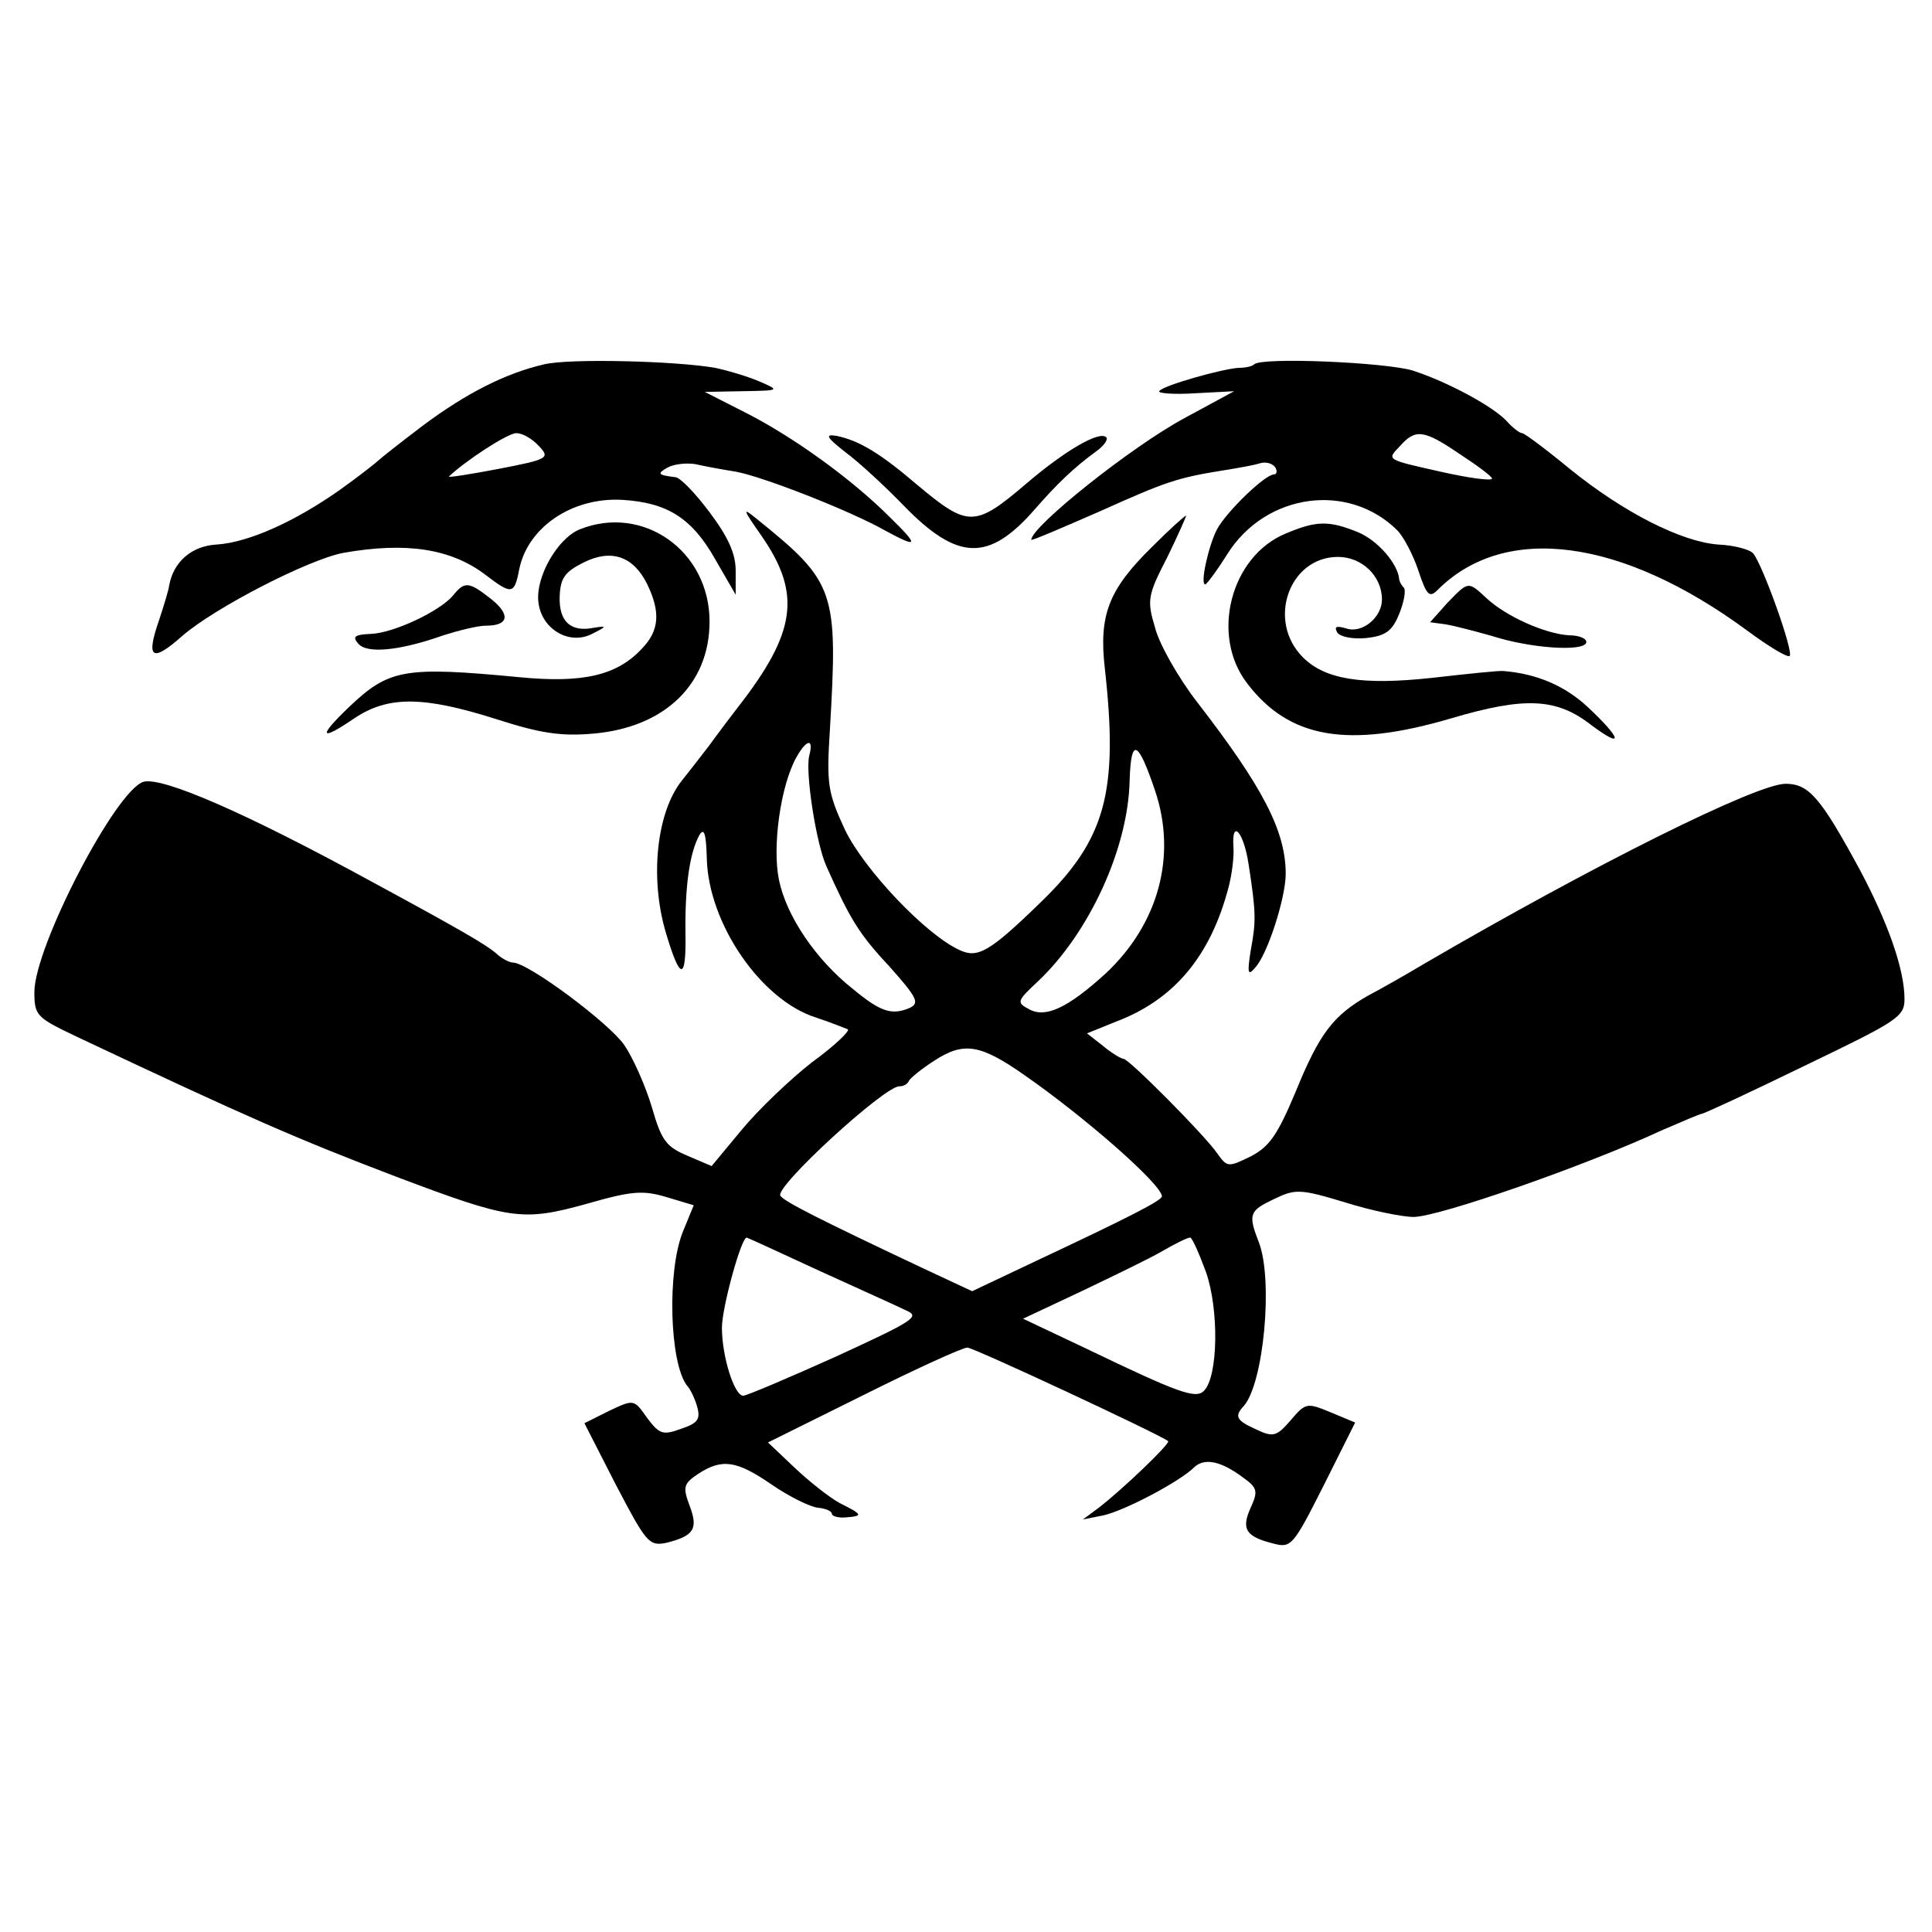<?xml version="1.0" standalone="no"?>
<!DOCTYPE svg PUBLIC "-//W3C//DTD SVG 20010904//EN"
 "http://www.w3.org/TR/2001/REC-SVG-20010904/DTD/svg10.dtd">
<svg version="1.0" xmlns="http://www.w3.org/2000/svg"
 width="281pt" height="281pt" viewBox="0 0 281 281"
 preserveAspectRatio="xMidYMid meet">
<g transform="translate(0,281) scale(0.1,-0.1)"
fill="#000000" stroke="none">
<path d="M791 2280 c-56 -13 -113 -42 -176 -89 -33 -25 -62 -48 -65 -51 -3 -3
-27 -22 -55 -42 -65 -46 -133 -77 -180 -80 -36 -2 -63 -25 -69 -60 -1 -7 -8
-30 -15 -51 -19 -55 -10 -61 34 -22 47 41 185 112 235 121 91 16 156 6 206
-32 38 -29 42 -29 49 7 12 62 77 106 150 102 65 -4 101 -26 135 -86 l30 -52 0
35 c0 25 -11 49 -38 85 -21 28 -43 51 -50 51 -25 3 -27 5 -11 14 9 5 27 7 40
5 13 -3 40 -8 59 -11 39 -7 167 -57 218 -86 48 -26 49 -22 6 20 -56 56 -141
117 -210 152 l-59 30 55 1 c54 1 55 1 25 14 -16 7 -46 16 -65 20 -57 10 -212
14 -249 5z m-7 -119 c16 -17 14 -19 -59 -33 -42 -8 -74 -13 -72 -11 23 22 85
63 98 63 9 0 23 -8 33 -19z"/>
<path d="M1824 2280 c-3 -3 -13 -5 -22 -5 -23 -1 -112 -26 -116 -34 -2 -3 21
-5 52 -3 l57 3 -72 -39 c-78 -42 -223 -158 -223 -177 0 -2 44 17 99 41 98 44
113 49 181 60 19 3 42 7 52 10 9 3 19 0 23 -6 3 -5 2 -10 -2 -10 -13 0 -69
-54 -83 -80 -12 -23 -25 -80 -17 -80 2 0 17 20 32 44 56 89 176 105 247 35 9
-9 23 -35 31 -59 12 -36 16 -40 28 -28 98 98 268 75 450 -59 31 -23 59 -40 62
-37 6 6 -39 132 -53 149 -5 6 -28 12 -51 13 -53 4 -137 46 -217 111 -34 28
-65 51 -68 51 -4 0 -14 8 -23 18 -20 21 -84 56 -136 73 -39 12 -221 20 -231 9z
m300 -131 c26 -17 46 -32 46 -35 0 -4 -35 1 -75 10 -80 18 -78 17 -59 37 23
26 35 24 88 -12z"/>
<path d="M1230 2152 c19 -14 58 -50 85 -78 78 -80 123 -81 189 -6 33 38 58 62
91 86 11 8 17 17 14 20 -10 10 -61 -20 -117 -68 -74 -63 -84 -63 -157 -2 -55
47 -85 65 -118 72 -18 3 -15 -2 13 -24z"/>
<path d="M1108 2030 c58 -84 50 -140 -35 -249 -7 -9 -26 -34 -42 -56 -17 -22
-34 -44 -39 -50 -37 -46 -47 -141 -24 -220 21 -71 30 -73 29 -4 -1 70 6 118
20 144 7 12 10 3 11 -33 2 -95 79 -207 159 -232 21 -7 41 -15 46 -17 4 -2 -19
-24 -52 -48 -32 -25 -78 -69 -102 -98 l-44 -53 -35 15 c-31 13 -38 22 -52 71
-9 30 -27 71 -40 90 -22 32 -140 120 -162 120 -5 0 -17 6 -25 14 -16 13 -48
32 -181 104 -183 100 -303 152 -331 145 -40 -11 -159 -240 -159 -306 0 -34 3
-37 62 -65 250 -118 319 -148 463 -203 167 -63 184 -66 278 -40 66 19 82 20
116 10 l40 -12 -16 -39 c-23 -58 -19 -190 6 -223 5 -5 12 -20 15 -31 5 -18 1
-24 -23 -32 -27 -10 -32 -8 -50 16 -19 27 -19 27 -55 10 l-36 -18 46 -90 c44
-84 48 -89 73 -84 40 10 47 20 34 54 -10 27 -9 32 12 46 35 23 56 20 107 -15
26 -18 57 -33 68 -34 11 -1 20 -5 20 -9 0 -3 9 -6 20 -5 26 2 25 4 -9 21 -16
9 -45 32 -66 52 l-38 36 139 69 c76 38 144 69 151 69 9 0 277 -125 292 -136 4
-3 -66 -70 -101 -97 l-23 -17 30 6 c31 7 111 49 132 70 15 14 39 9 71 -15 21
-15 22 -20 11 -44 -14 -31 -7 -42 33 -52 26 -7 29 -3 73 84 l46 92 -36 15
c-34 14 -36 14 -58 -12 -20 -23 -25 -25 -50 -13 -29 13 -32 19 -18 34 29 33
43 183 22 238 -16 41 -14 46 22 63 31 15 38 15 104 -5 38 -12 83 -21 99 -21
36 0 249 74 361 126 30 13 56 24 58 24 3 0 70 31 150 70 135 65 145 71 145 97
0 43 -24 111 -65 188 -57 105 -74 125 -108 125 -42 0 -279 -118 -526 -262 -25
-15 -62 -36 -81 -46 -51 -29 -71 -55 -106 -141 -26 -62 -38 -79 -65 -93 -33
-16 -34 -16 -49 5 -18 26 -128 137 -136 137 -3 0 -17 8 -30 19 l-23 18 42 17
c85 32 138 96 164 196 5 19 8 45 7 58 -3 42 15 22 22 -25 11 -71 11 -83 3
-126 -5 -32 -4 -37 6 -25 18 18 45 102 45 137 0 62 -33 126 -129 250 -27 35
-55 84 -61 108 -12 40 -11 47 18 103 16 33 28 60 27 60 -2 0 -25 -21 -50 -46
-63 -62 -77 -99 -68 -177 20 -179 1 -248 -93 -339 -75 -73 -92 -82 -118 -70
-49 22 -139 117 -167 175 -25 54 -27 66 -22 145 12 203 8 215 -106 307 -22 18
-21 15 7 -25z m69 -319 c-6 -24 10 -128 25 -161 34 -76 47 -98 91 -145 41 -46
45 -54 30 -61 -26 -11 -42 -6 -83 28 -53 42 -96 105 -107 158 -10 48 2 136 25
178 15 27 26 29 19 3z m503 -51 c32 -95 5 -194 -72 -266 -55 -50 -87 -65 -111
-52 -19 10 -18 12 13 41 74 70 131 193 133 292 2 63 12 59 37 -15z m-191 -413
c88 -61 200 -159 201 -177 0 -6 -49 -31 -181 -93 l-95 -45 -75 35 c-144 68
-200 96 -204 104 -8 13 151 159 173 159 6 0 12 3 14 8 2 4 19 18 38 30 42 27
66 23 129 -21z m-298 -285 c57 -26 115 -52 127 -58 21 -9 11 -15 -102 -67 -69
-31 -130 -57 -135 -57 -13 0 -31 57 -31 99 0 29 28 131 36 131 1 0 49 -22 105
-48z m563 -2 c19 -54 18 -152 -3 -173 -12 -12 -37 -3 -170 61 l-93 44 83 39
c46 22 100 48 119 59 19 11 37 20 41 20 3 0 13 -23 23 -50z"/>
<path d="M843 2040 c-32 -13 -64 -69 -60 -105 4 -40 45 -64 78 -47 22 11 22
12 3 9 -34 -7 -51 9 -50 45 1 27 7 36 35 50 40 20 72 9 92 -31 20 -41 18 -68
-7 -94 -36 -39 -85 -51 -178 -42 -168 16 -190 12 -248 -43 -46 -44 -43 -51 7
-17 49 33 100 33 207 -1 65 -21 95 -25 141 -21 104 9 169 72 169 163 0 103
-97 171 -189 134z"/>
<path d="M1870 2034 c-80 -33 -110 -148 -56 -218 61 -80 146 -95 296 -51 108
32 154 30 205 -10 47 -35 44 -20 -5 26 -33 31 -74 49 -123 53 -5 1 -52 -4
-105 -10 -102 -11 -155 -2 -187 30 -53 53 -20 146 51 146 35 0 64 -28 64 -62
0 -26 -29 -50 -52 -42 -14 4 -18 3 -13 -6 4 -6 22 -10 42 -8 28 3 38 10 48 35
7 17 10 34 7 38 -4 4 -7 10 -7 13 -2 22 -31 56 -60 68 -42 17 -60 17 -105 -2z"/>
<path d="M659 1944 c-19 -23 -87 -55 -120 -56 -23 -1 -27 -4 -18 -14 12 -15
59 -11 124 12 22 7 50 14 62 14 33 0 36 16 7 39 -32 25 -38 26 -55 5z"/>
<path d="M2105 1933 l-25 -28 22 -3 c13 -2 43 -10 68 -17 56 -18 132 -23 137
-10 2 6 -10 11 -25 11 -34 2 -91 27 -120 54 -27 25 -26 25 -57 -7z"/>
</g>
</svg>
